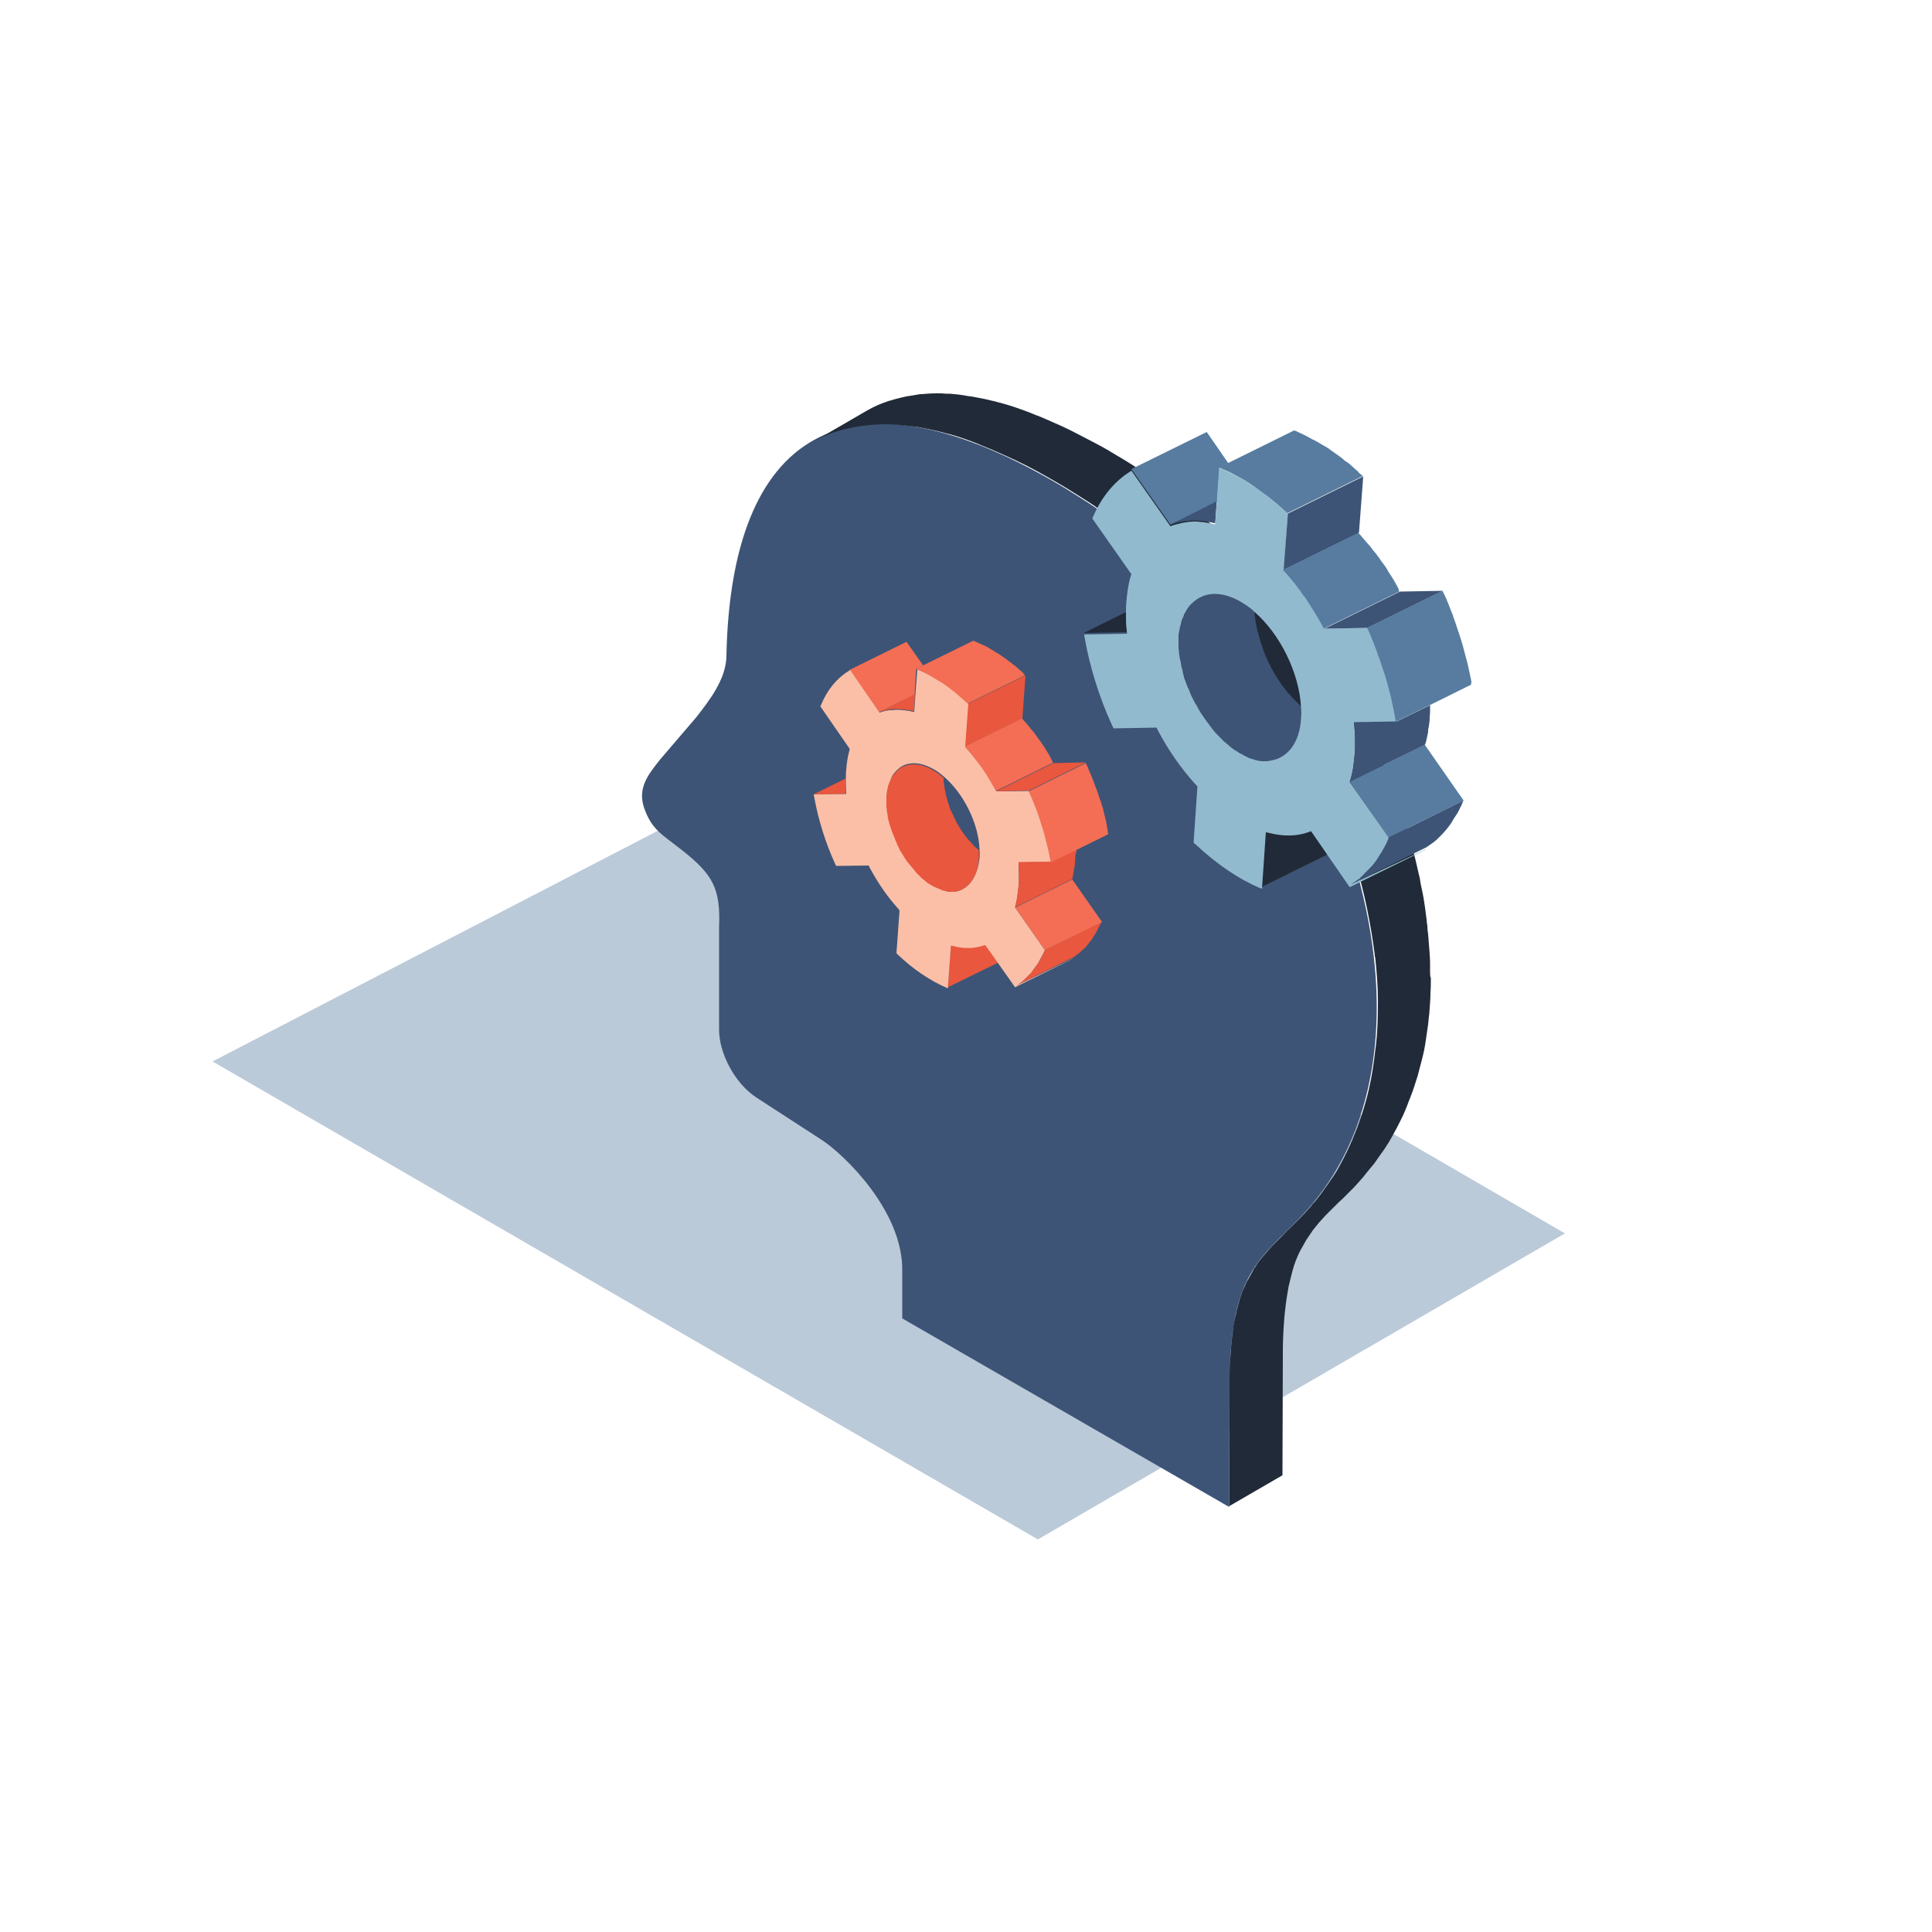 <?xml version="1.0" encoding="utf-8"?>
<!-- Generator: Adobe Illustrator 24.2.3, SVG Export Plug-In . SVG Version: 6.00 Build 0)  -->
<svg version="1.1" id="Layer_1" xmlns="http://www.w3.org/2000/svg" xmlns:xlink="http://www.w3.org/1999/xlink" x="0px" y="0px"
	 viewBox="0 0 500 500" style="enable-background:new 0 0 500 500;" xml:space="preserve">
<style type="text/css">
	.st0{opacity:0.4;fill:#577CA0;}
	.st1{fill:#3D5476;}
	.st2{fill:#212A38;}
	.st3{fill:#577CA0;}
	.st4{fill:#92BACE;}
	.st5{fill:#E8573E;}
	.st6{fill:#F36E54;}
	.st7{fill:#FBBFA7;}
</style>
<g>
	<polygon class="st0" points="405,319.2 268.6,398.4 55,274.7 199.4,199.9 	"/>
	<g>
		<g>
			<path class="st1" d="M272.7,124.6c-54.1-31.2-83.5-12.2-84.7,45c0,6.3-4.8,12.1-7.7,15.9l-9.5,11.1c-2.9,3.7-5.9,7.2-4.1,12.5
				c2,5.7,4.6,6.8,9.9,11c7.8,6.2,9.9,9.7,9.5,19.8l0,26.4c-0.1,6.2,4.1,14.1,9.6,17.7l17.1,11.1c5.5,3.6,21,18.3,20.7,33.9l0,12.2
				l84.6,48.8l0.1-31l0-1.3c0.2-37.8,14.5-31.9,28.1-55.8c28.2-49.6-6.1-135.1-67.2-173.4C276.9,127.1,274.8,125.8,272.7,124.6z"/>
		</g>
		<path class="st2" d="M370.1,251.5c0-0.2,0-0.4,0-0.6c0-0.5,0-1,0-1.5c0-1.3-0.1-2.5-0.2-3.8c-0.1-1.3-0.2-2.5-0.3-3.8
			c-0.1-0.7-0.2-1.4-0.2-2.1c0-0.2,0-0.4-0.1-0.6c0-0.4-0.1-0.8-0.1-1.1c-0.2-1.3-0.3-2.6-0.5-3.8c-0.2-1.3-0.4-2.6-0.7-3.9
			c-0.2-0.9-0.4-1.8-0.5-2.7c0-0.2-0.1-0.3-0.1-0.5c-0.1-0.3-0.1-0.5-0.2-0.8c-0.3-1.3-0.6-2.6-0.9-3.9c-0.3-1.3-0.7-2.6-1-3.9
			c-0.3-1-0.6-2.1-0.9-3.1c0-0.1-0.1-0.2-0.1-0.4c0-0.2-0.1-0.3-0.1-0.5c-0.4-1.3-0.8-2.5-1.2-3.8c-0.4-1.2-0.8-2.5-1.3-3.7
			c-0.4-1.2-0.9-2.5-1.4-3.7c0-0.1-0.1-0.2-0.1-0.3c-0.5-1.2-0.9-2.2-1.3-3.2c-0.5-1.2-1-2.3-1.5-3.5c-0.5-1.2-1.1-2.4-1.6-3.6
			c-0.2-0.5-0.5-1-0.7-1.5c-0.1-0.2-0.2-0.5-0.3-0.7c-0.3-0.6-0.6-1.2-0.9-1.8c-0.7-1.3-1.4-2.7-2.1-4c-0.7-1.4-1.6-2.8-2.3-4.1
			c-0.4-0.7-0.8-1.5-1.2-2.2c-0.3-0.4-0.5-0.9-0.7-1.3c-1.3-2.2-2.7-4.4-4.2-6.6c-0.4-0.6-0.8-1.1-1.2-1.7c-0.6-0.9-1.2-1.8-1.8-2.6
			c-0.8-1.2-1.6-2.4-2.5-3.5c-1.1-1.5-2.3-3-3.4-4.5c-0.3-0.3-0.5-0.7-0.8-1c-0.2-0.2-0.4-0.4-0.5-0.7c-0.6-0.7-1.2-1.5-1.8-2.2
			c-1-1.2-2-2.4-3-3.6c-1.1-1.2-2.1-2.4-3.2-3.5c-0.1-0.2-0.3-0.3-0.4-0.5c-0.1-0.1-0.3-0.3-0.4-0.4c-0.8-0.9-1.7-1.8-2.6-2.7
			c-1.2-1.2-2.3-2.3-3.5-3.5c-1-1-2.1-2-3.2-2.9c-0.1-0.1-0.2-0.2-0.3-0.3c-0.1-0.1-0.2-0.2-0.3-0.3c-1.3-1.2-2.6-2.3-3.9-3.4
			c-1.3-1.1-2.7-2.2-4-3.3c-0.5-0.4-1.1-0.8-1.6-1.2c-0.3-0.2-0.5-0.4-0.8-0.6c-0.6-0.4-1.1-0.9-1.7-1.3c-1.4-1-2.7-2-4.1-2.9
			c-1.4-0.9-2.8-1.9-4.2-2.8c-0.2-0.2-0.5-0.3-0.7-0.5c-1.7-1.1-3.4-2.1-5.1-3.1c-0.4-0.3-0.9-0.5-1.3-0.8c-1.4-0.8-2.8-1.6-4.2-2.3
			c-1.7-0.9-3.5-1.8-5.2-2.7c-0.1-0.1-0.3-0.1-0.4-0.2c-0.2-0.1-0.4-0.2-0.6-0.3c-1.2-0.6-2.5-1.2-3.7-1.7c-1.5-0.7-3-1.3-4.4-1.9
			c-0.2-0.1-0.4-0.1-0.6-0.2c-0.2-0.1-0.4-0.2-0.7-0.3c-1-0.4-2-0.8-2.9-1.1c-1.3-0.5-2.6-0.9-3.9-1.3c-0.4-0.1-0.7-0.2-1.1-0.3
			c-0.3-0.1-0.6-0.2-0.8-0.2c-0.6-0.2-1.3-0.4-1.9-0.5c-1.2-0.3-2.5-0.6-3.7-0.8c-0.6-0.1-1.1-0.2-1.7-0.3c-0.3,0-0.5-0.1-0.8-0.1
			c-0.4-0.1-0.7-0.1-1.1-0.2c-1.2-0.2-2.4-0.3-3.5-0.4c-0.7,0-1.4,0-2.1-0.1c-0.3,0-0.5,0-0.8,0c-0.3,0-0.5,0-0.8,0
			c-1.3,0-2.5,0.1-3.7,0.2c-0.5,0-1,0.1-1.5,0.2c-0.4,0.1-0.8,0.1-1.2,0.2c-0.4,0.1-0.9,0.1-1.3,0.2c-1.3,0.3-2.6,0.6-3.9,1
			c-0.2,0.1-0.5,0.1-0.7,0.2c-2.1,0.7-3.9,1.5-5.6,2.5l-13.8,8c1.8-1,3.6-1.9,5.6-2.5c0.2-0.1,0.5-0.1,0.7-0.2
			c1.6-0.5,3.4-0.9,5.1-1.2c0.4-0.1,0.8-0.1,1.2-0.2c1.9-0.2,3.9-0.4,6-0.4c0.3,0,0.5,0,0.8,0c2.2,0.1,4.4,0.3,6.7,0.6
			c0.3,0,0.5,0.1,0.8,0.1c2.3,0.4,4.8,0.9,7.3,1.6c0.3,0.1,0.5,0.1,0.8,0.2c2.6,0.7,5.2,1.6,7.9,2.7c0.2,0.1,0.4,0.2,0.7,0.3
			c2.8,1.1,5.7,2.4,8.7,3.8c0.2,0.1,0.4,0.2,0.6,0.3c3.2,1.5,6.4,3.3,9.7,5.2c2.1,1.2,4.2,2.5,6.4,3.9c3.7,2.3,7.3,4.8,10.7,7.5
			c0.3,0.2,0.5,0.4,0.8,0.6c3.4,2.6,6.7,5.4,10,8.3c0.1,0.1,0.2,0.2,0.3,0.3c3.2,2.9,6.3,6,9.3,9.1c0.1,0.1,0.3,0.3,0.4,0.4
			c3,3.2,5.8,6.4,8.5,9.8c0.2,0.2,0.3,0.4,0.5,0.6c2.4,3,4.6,6,6.7,9.1c0.6,0.9,1.2,1.7,1.8,2.6c2.1,3.2,4.2,6.4,6.1,9.6
			c0.4,0.7,0.8,1.4,1.2,2.2c1.9,3.3,3.7,6.6,5.3,10c0.1,0.2,0.2,0.5,0.3,0.7c1.8,3.8,3.5,7.7,5.1,11.6c1.6,4.2,3,8.2,4.2,12.2
			c0,0.1,0.1,0.2,0.1,0.3c1.2,3.9,2.2,7.9,3,11.8c0,0.2,0.1,0.3,0.1,0.5c0.8,3.9,1.4,7.7,1.9,11.5c0,0.2,0,0.4,0.1,0.6
			c0.4,3.8,0.7,7.5,0.7,11.2c0,0.2,0,0.4,0,0.6c0,3.7-0.1,7.3-0.5,10.8c0,0.2-0.1,0.5-0.1,0.7c-0.4,3.6-0.9,7.2-1.7,10.6
			c-0.8,3.6-1.9,7-3.1,10.3c-0.1,0.2-0.2,0.5-0.3,0.7c-1.2,3.2-2.7,6.3-4.3,9.2c-0.7,1.3-1.4,2.4-2.2,3.5c-0.6,0.9-1.1,1.6-1.7,2.4
			c-0.3,0.5-0.7,1-1,1.4c-0.6,0.8-1.2,1.6-1.9,2.3c-0.3,0.3-0.5,0.7-0.8,1c-0.9,1-1.7,1.9-2.6,2.8c-0.2,0.2-0.4,0.4-0.5,0.5
			c-0.7,0.7-1.4,1.4-2.1,2.1c-0.8,0.7-1.5,1.5-2.2,2.2c-0.3,0.3-0.6,0.6-0.9,0.9c-0.5,0.5-1,1-1.5,1.5c-0.3,0.3-0.6,0.7-0.9,1
			c-0.4,0.5-0.9,1-1.3,1.5c-0.3,0.4-0.6,0.7-0.9,1.1c-0.4,0.5-0.8,1-1.1,1.6c-0.2,0.2-0.3,0.4-0.5,0.7c-0.1,0.2-0.2,0.4-0.3,0.6
			c-0.3,0.6-0.7,1.2-1,1.8c-0.1,0.3-0.3,0.5-0.5,0.8c-0.1,0.2-0.2,0.5-0.3,0.7c-0.2,0.4-0.3,0.7-0.5,1.1c-0.1,0.3-0.3,0.6-0.4,0.9
			c-0.2,0.5-0.3,1-0.5,1.5c-0.1,0.2-0.2,0.5-0.2,0.7c0,0.1-0.1,0.2-0.1,0.3c-0.2,0.8-0.5,1.7-0.7,2.6c0,0.2-0.1,0.4-0.1,0.6
			c-0.1,0.3-0.1,0.5-0.2,0.8c-0.1,0.5-0.2,0.9-0.3,1.3c-0.2,0.9-0.3,1.9-0.4,2.9c-0.2,1.3-0.3,2.4-0.4,3.7c0,0.5-0.1,1-0.1,1.5
			c0,0.4-0.1,0.9-0.1,1.3c0,0.4-0.1,0.8-0.1,1.3c-0.1,1.5-0.1,3-0.1,4.7l0,1.2l-0.1,31.1l13.8-8l0.1-31.1l0-1.2
			c0-2.1,0.1-4.1,0.2-5.9c0-0.5,0.1-0.9,0.1-1.3c0.1-1.8,0.3-3.5,0.5-5c0.2-1.7,0.5-3.1,0.7-4.4c0.1-0.3,0.1-0.5,0.2-0.8
			c0.3-1.3,0.6-2.5,0.9-3.6c0.1-0.3,0.2-0.5,0.2-0.7c0.3-0.9,0.6-1.7,0.9-2.4c0.2-0.4,0.3-0.8,0.5-1.1c0.2-0.5,0.5-1,0.8-1.5
			c0.3-0.6,0.7-1.2,1-1.8c0.3-0.4,0.5-0.8,0.8-1.2c0.4-0.5,0.7-1.1,1.1-1.6c0.3-0.4,0.6-0.7,0.9-1.1c0.4-0.5,0.8-1,1.3-1.5
			c0.3-0.3,0.6-0.7,0.9-1c0.5-0.5,1-1,1.5-1.5c0.3-0.3,0.6-0.6,0.9-0.9c0.7-0.7,1.4-1.4,2.2-2.1c0.8-0.8,1.6-1.6,2.5-2.5
			c1-1,1.8-2,2.7-3c0.3-0.3,0.5-0.7,0.8-1c0.6-0.7,1.2-1.5,1.9-2.3c0.3-0.4,0.7-0.9,1-1.4c0.6-0.8,1.1-1.6,1.7-2.4
			c0.1-0.2,0.3-0.4,0.4-0.6c0.6-0.9,1.2-1.9,1.8-3c0.8-1.4,1.5-2.8,2.2-4.2c0.8-1.6,1.5-3.3,2.1-5c0.1-0.2,0.2-0.5,0.3-0.7
			c0-0.1,0.1-0.2,0.1-0.3c0.7-1.7,1.2-3.5,1.8-5.3c0.4-1.5,0.8-3,1.2-4.6c0.4-1.6,0.7-3.1,0.9-4.6c0.2-1.3,0.4-2.7,0.6-4.1
			c0.1-0.7,0.1-1.4,0.2-2c0-0.3,0.1-0.5,0.1-0.8c0-0.5,0.1-0.9,0.1-1.4c0.1-1.3,0.2-2.6,0.2-3.9c0.1-1.3,0.1-2.6,0.1-3.9
			C370.1,252.7,370.1,252.1,370.1,251.5z"/>
		<g>
			<path class="st2" d="M291.6,162.8c-0.1-1.5-0.2-2.9-0.2-4.4l-10.9,5.4l11.1-0.2L291.6,162.8z"/>
			<path class="st2" d="M339.1,214.7l-0.5,0.2c-3.2,1.1-6.8,1.2-10.6,0.2l-0.6-0.1l-1,14.6l17.2-8.5L339.1,214.7z"/>
			<path class="st1" d="M336.8,185.9c0.1-1,0.1-2.1,0-3.1c-0.3-0.2-0.5-0.4-0.8-0.7c-0.6-0.6-1-1-1.5-1.5c-0.6-0.6-1-1.1-1.4-1.6
				c-0.5-0.7-1-1.2-1.4-1.8c-0.4-0.6-0.8-1.2-1.2-1.8c-0.4-0.6-0.7-1.1-1-1.7c-0.2-0.4-0.5-0.8-0.7-1.3c-0.1-0.3-0.3-0.5-0.4-0.8
				c-0.1-0.1-0.1-0.3-0.2-0.4c-0.3-0.5-0.5-1.1-0.7-1.6c-0.4-0.8-0.6-1.5-0.8-2.2c-0.3-0.7-0.5-1.4-0.7-2.1
				c-0.2-0.8-0.4-1.5-0.6-2.1c-0.2-0.8-0.3-1.4-0.4-2c-0.1-0.8-0.2-1.5-0.3-2.1c0-0.3,0-0.6-0.1-0.9c-0.8-0.6-1.5-1.3-2.3-1.8
				c-4.4-3-8.6-3.5-11.7-1.9c-0.5,0.2-0.9,0.6-1.4,0.9c-0.8,0.7-1.2,1.1-1.6,1.6c-0.3,0.4-0.5,0.7-0.7,1.1c-0.2,0.4-0.4,0.8-0.6,1.3
				c0,0.1-0.1,0.2-0.1,0.2c-0.2,0.4-0.3,0.9-0.5,1.3c-0.2,0.7-0.3,1.2-0.4,1.7c-0.1,0.7-0.2,1.3-0.2,2c0,0.6-0.1,1.3-0.1,1.9
				c0,0.8,0,1.4,0.1,2.1c0.1,0.7,0.1,1.3,0.3,2c0.1,0.8,0.3,1.5,0.4,2.1c0.2,0.8,0.4,1.4,0.5,2.1c0.2,0.8,0.4,1.4,0.7,2.1
				c0.3,0.8,0.5,1.4,0.8,2.1c0.3,0.7,0.6,1.3,0.8,1.8c0.1,0.1,0.1,0.2,0.2,0.4c0.1,0.3,0.3,0.5,0.4,0.8c0.2,0.4,0.4,0.8,0.7,1.2
				c0.3,0.6,0.7,1.2,1,1.7c0.4,0.6,0.8,1.2,1.2,1.8c0.4,0.6,0.9,1.1,1.3,1.7c0.5,0.6,0.9,1.1,1.4,1.6c0.6,0.6,1,1.1,1.5,1.5
				c0.6,0.6,1.1,1,1.6,1.4c0.6,0.5,1.1,0.9,1.7,1.2c0.5,0.4,1,0.7,1.6,1c0.6,0.3,1.1,0.6,1.6,0.8c0.6,0.2,1,0.4,1.5,0.5
				c0.6,0.2,1,0.3,1.5,0.3c0.6,0.1,1,0.1,1.4,0.1c0.7,0,1.1,0,1.5-0.1c0.5-0.1,0.9-0.1,1.3-0.3c0.5-0.1,0.9-0.3,1.3-0.5
				C334.3,194.6,336.4,191.1,336.8,185.9z"/>
			<polygon class="st3" points="315,129.9 315.6,121 317.9,119.9 312.3,111.8 292.8,121.4 302.9,135.8 			"/>
			<path class="st1" d="M302.9,135.8l0.5-0.2c0.6-0.2,1.3-0.4,1.9-0.5c0.5-0.1,1-0.2,1.5-0.2c0.5-0.1,1-0.1,1.6-0.2
				c0.9,0,1.7,0,2.6,0.1c0.1,0,0.2,0,0.2,0c0.9,0.1,1.8,0.3,2.7,0.5l0.6,0.1l0.4-5.7L302.9,135.8z"/>
			<path class="st1" d="M359.3,216.8l-0.2,0.5c-0.7,1.6-1.5,3-2.4,4.4c-0.5,0.7-0.9,1.4-1.4,2c-1,1.2-2,2.3-3.1,3.3
				c-0.8,0.7-1.7,1.4-2.6,1.9l19.5-9.6c0.9-0.6,1.8-1.2,2.6-1.9c0.1-0.1,0.3-0.2,0.4-0.4c0.8-0.7,1.5-1.5,2.2-2.3
				c0.1-0.2,0.3-0.3,0.4-0.5c0.2-0.3,0.4-0.5,0.6-0.8c0.3-0.4,0.6-0.9,0.8-1.3c0.2-0.4,0.5-0.7,0.7-1.1c0.1-0.1,0.2-0.3,0.3-0.4
				c0.4-0.8,0.8-1.5,1.2-2.4c0.1-0.2,0.1-0.3,0.2-0.5l0.2-0.5L359.3,216.8z"/>
			<polygon class="st3" points="368.7,192.7 349.3,202.3 359.3,216.8 378.8,207.2 			"/>
			<path class="st2" d="M306.6,175.5c0.1,0.3,0.2,0.5,0.3,0.8c0.1,0.2,0.1,0.4,0.2,0.6c-0.2-0.6-0.4-1.3-0.6-2
				C306.5,175.2,306.6,175.3,306.6,175.5z"/>
			<path class="st2" d="M308,179.2c0.1,0.2,0.2,0.5,0.3,0.7c0.1,0.3,0.3,0.6,0.5,1C308.5,180.3,308.2,179.7,308,179.2z"/>
			<path class="st2" d="M305.9,172.9c0.1,0.3,0.1,0.6,0.2,0.9c0.1,0.3,0.2,0.6,0.2,0.9C306.2,174.2,306.1,173.5,305.9,172.9z"/>
			<path class="st2" d="M315.1,190.2c0.1,0.1,0.2,0.2,0.3,0.3c0.2,0.2,0.5,0.5,0.7,0.7c0.1,0.1,0.2,0.2,0.3,0.3
				C316,191.1,315.5,190.7,315.1,190.2z"/>
			<path class="st2" d="M307.2,177.1c0.1,0.3,0.2,0.5,0.3,0.8c0.1,0.3,0.2,0.6,0.4,0.9C307.6,178.3,307.4,177.7,307.2,177.1z"/>
			<path class="st2" d="M305.7,161.1c0,0.1-0.1,0.2-0.1,0.3c-0.1,0.3-0.1,0.5-0.2,0.8c0,0.1-0.1,0.3-0.1,0.4
				C305.5,162.1,305.6,161.6,305.7,161.1z"/>
			<path class="st2" d="M307.7,157c-0.3,0.4-0.5,0.7-0.7,1.1C307.2,157.7,307.4,157.3,307.7,157z"/>
			<path class="st2" d="M306.2,159.6c0,0.1-0.1,0.1-0.1,0.2c-0.1,0.3-0.2,0.5-0.3,0.8c0,0.1,0,0.2-0.1,0.3
				C305.9,160.5,306.1,160,306.2,159.6z"/>
			<path class="st2" d="M306.9,158.2c-0.1,0.2-0.3,0.5-0.4,0.8c-0.1,0.1-0.1,0.2-0.1,0.4C306.5,158.9,306.7,158.5,306.9,158.2z"/>
			<path class="st2" d="M305.2,168.7c0,0.3,0,0.5,0.1,0.8c0,0.3,0.1,0.6,0.1,0.9c0,0.1,0,0.2,0.1,0.3
				C305.4,170,305.3,169.3,305.2,168.7z"/>
			<path class="st2" d="M305.6,171.2c0.1,0.3,0.1,0.6,0.2,0.9c0,0.2,0.1,0.5,0.1,0.7c-0.1-0.6-0.3-1.3-0.4-1.9
				C305.5,170.9,305.5,171,305.6,171.2z"/>
			<path class="st2" d="M305.4,162.8c-0.1,0.4-0.1,0.7-0.1,1c0,0.3-0.1,0.5-0.1,0.8C305.2,164,305.3,163.4,305.4,162.8z"/>
			<path class="st2" d="M305.1,165.3c0,0.3,0,0.5,0,0.8c0,0.1,0,0.2,0,0.4c0-0.6,0-1.3,0.1-1.9C305.2,164.9,305.1,165.1,305.1,165.3
				z"/>
			<path class="st2" d="M305.1,166.7c0,0.1,0,0.2,0,0.3c0,0.3,0,0.5,0,0.8c0,0.3,0,0.6,0.1,0.8C305.2,168,305.1,167.3,305.1,166.7z"
				/>
			<path class="st2" d="M328.7,196.9c0.1,0,0.2,0,0.2-0.1c0.3-0.1,0.6-0.1,0.9-0.2C329.5,196.7,329.1,196.8,328.7,196.9z"/>
			<path class="st2" d="M312.3,186.8c0.2,0.3,0.4,0.5,0.6,0.8c0.2,0.3,0.4,0.5,0.6,0.8C313.1,187.9,312.7,187.4,312.3,186.8z"/>
			<path class="st2" d="M326,196.8c0.4,0.1,0.7,0.1,0.9,0.1c0.1,0,0.2,0,0.3,0C326.8,196.9,326.4,196.9,326,196.8z"/>
			<path class="st2" d="M316.6,191.7c0.1,0.1,0.2,0.1,0.2,0.2c0.2,0.2,0.5,0.4,0.7,0.6c0.2,0.1,0.3,0.3,0.5,0.4
				C317.5,192.5,317,192.1,316.6,191.7z"/>
			<path class="st2" d="M327.5,196.9c0.1,0,0.2,0,0.3,0c0.3,0,0.6,0,0.9-0.1C328.3,196.9,327.9,196.9,327.5,196.9z"/>
			<path class="st2" d="M313.7,188.6c0.1,0.2,0.3,0.3,0.4,0.5c0.2,0.2,0.4,0.5,0.6,0.7c0.1,0.1,0.1,0.1,0.2,0.2
				C314.5,189.6,314.1,189.1,313.7,188.6z"/>
			<path class="st2" d="M324.5,196.5c0.4,0.1,0.7,0.2,0.9,0.2c0.1,0,0.3,0,0.4,0.1C325.4,196.7,324.9,196.6,324.5,196.5z"/>
			<path class="st2" d="M311.7,186c0.2,0.3,0.4,0.5,0.6,0.8c-0.4-0.6-0.8-1.2-1.2-1.8C311.3,185.3,311.5,185.7,311.7,186z"/>
			<path class="st2" d="M318.2,193.1c0.2,0.2,0.4,0.3,0.7,0.5c0.2,0.2,0.4,0.3,0.7,0.5C319.1,193.8,318.6,193.4,318.2,193.1z"/>
			<path class="st2" d="M321.3,195.2c0.3,0.2,0.5,0.3,0.8,0.4c0.2,0.1,0.4,0.2,0.6,0.3C322.3,195.7,321.8,195.4,321.3,195.2z"/>
			<path class="st2" d="M320.1,194.5c0.2,0.1,0.4,0.3,0.6,0.4c0.1,0.1,0.3,0.2,0.4,0.2c-0.5-0.3-1-0.6-1.6-1
				C319.8,194.3,320,194.4,320.1,194.5z"/>
			<path class="st2" d="M310,183.3c0.4,0.7,0.7,1.2,1,1.7C310.7,184.4,310.3,183.8,310,183.3z"/>
			<path class="st2" d="M309,181.3c0.1,0.2,0.2,0.4,0.4,0.7C309.2,181.7,309,181.5,309,181.3z"/>
			<path class="st2" d="M322.9,195.9c0.1,0.1,0.3,0.1,0.4,0.2c0.2,0.1,0.4,0.2,0.7,0.2c0.1,0,0.2,0.1,0.3,0.1
				C323.9,196.3,323.4,196.1,322.9,195.9z"/>
			<path class="st2" d="M308.5,134.7C308.5,134.7,308.4,134.7,308.5,134.7C308.4,134.7,308.5,134.7,308.5,134.7z"/>
			<path class="st2" d="M311,134.9c0.1,0,0.2,0,0.2,0C311.1,134.9,311.1,134.9,311,134.9z"/>
			<path class="st2" d="M306.2,135c0.2,0,0.4,0,0.6-0.1c-0.5,0.1-1,0.1-1.5,0.2C305.6,135.1,305.9,135,306.2,135z"/>
			<path class="st4" d="M349.6,228.9c0.9-0.6,1.8-1.2,2.6-1.9c0.1-0.1,0.3-0.2,0.4-0.4c0.2-0.1,0.3-0.3,0.5-0.5
				c0.4-0.4,0.9-0.9,1.3-1.3c0.1-0.2,0.3-0.3,0.5-0.5c0.1-0.2,0.3-0.3,0.5-0.6c0.5-0.6,1-1.3,1.4-2c0.2-0.4,0.5-0.7,0.7-1.1
				c0.1-0.2,0.2-0.3,0.3-0.5c0.5-0.9,1-1.8,1.4-2.8l0.2-0.5l-10.1-14.4l0.2-0.6c0.3-1,0.5-2,0.7-3c0-0.1,0-0.2,0-0.3
				c0.2-1.1,0.3-2.2,0.4-3.3c0.1-1.1,0.1-2.3,0.1-3.5c0-0.1,0-0.2,0-0.3c0-1.2-0.1-2.4-0.2-3.6l-0.1-0.8l11.1-0.2l-0.1-0.8
				c-0.2-1.3-0.5-2.7-0.8-4c-0.1-0.5-0.2-0.9-0.3-1.4c0-0.1-0.1-0.3-0.1-0.4c-0.4-1.8-0.9-3.6-1.5-5.5c-0.6-1.8-1.2-3.7-1.9-5.5
				c0-0.1-0.1-0.3-0.1-0.4c-0.7-1.8-1.4-3.7-2.2-5.5l-0.4-0.8l-11.1,0.2l-0.4-0.8c-0.6-1.1-1.2-2.2-1.9-3.3
				c-0.2-0.3-0.4-0.6-0.6-0.9c-0.2-0.3-0.4-0.7-0.6-1c-0.4-0.7-0.9-1.3-1.3-2c-0.1-0.1-0.1-0.2-0.2-0.3c-0.1-0.1-0.1-0.2-0.2-0.2
				c-0.7-1-1.4-1.9-2.1-2.8c-0.1-0.1-0.1-0.2-0.2-0.3c-0.8-1-1.7-2.1-2.6-3l-0.6-0.6l1-14.6l-0.6-0.5c-1.3-1.2-2.6-2.3-3.9-3.4
				c-0.1-0.1-0.2-0.1-0.3-0.2c-1.3-1.1-2.6-2-4-2.9c-0.1-0.1-0.2-0.1-0.3-0.2c-1.2-0.8-2.5-1.6-3.7-2.3c-0.1,0-0.2-0.1-0.3-0.1
				c-1.4-0.7-2.7-1.4-4.1-2l-0.6-0.2l-0.6,8.9l-0.4,5.7l-0.6-0.1c-0.9-0.2-1.8-0.4-2.7-0.5c-0.1,0-0.2,0-0.2,0
				c-0.9-0.1-1.7-0.2-2.6-0.1c-0.5,0-1.1,0.1-1.6,0.2c-0.2,0-0.4,0-0.6,0.1c-0.3,0-0.6,0.1-0.9,0.2c-0.6,0.1-1.3,0.3-1.9,0.5
				l-0.5,0.2l-10.1-14.4l-0.4,0.3c-4,2.5-7.3,6.5-9.5,11.6l-0.2,0.5l10.1,14.4l-0.2,0.6c-0.6,2-0.9,4.2-1.1,6.6c-0.1,1-0.1,2-0.1,3
				c0,1.4,0,2.9,0.2,4.4l0.1,0.8l-11.1,0.2l0.1,0.8c1.3,7.4,3.7,15.3,7.1,22.7l0.4,0.8l11.1-0.2l0.4,0.8c2.7,5.1,6,9.8,9.6,13.8
				l0.6,0.6l-1,14.6l0.6,0.5c2.7,2.5,5.4,4.7,8.2,6.6c2.8,1.9,5.5,3.4,8.3,4.6l0.6,0.2l1-14.6l0.6,0.1c3.8,1,7.4,1,10.6-0.2l0.5-0.2
				l4.4,6.4l5.6,8.1l19.5-9.6l0.4-0.3L349.6,228.9z M331.2,196.1c-0.4,0.2-0.8,0.4-1.3,0.5c-0.3,0.1-0.6,0.1-0.9,0.2
				c-0.1,0-0.2,0-0.3,0.1c-0.3,0-0.6,0.1-0.9,0.1c-0.1,0-0.2,0-0.3,0c-0.1,0-0.2,0-0.3,0c-0.1,0-0.2,0-0.3,0c-0.3,0-0.5,0-1.1-0.1
				c-0.1,0-0.3,0-0.4-0.1c-0.2,0-0.5-0.1-1.1-0.3c-0.1,0-0.2-0.1-0.3-0.1c-0.2-0.1-0.4-0.1-0.7-0.2c-0.1-0.1-0.3-0.1-0.6-0.3
				c-0.2-0.1-0.4-0.2-0.6-0.3c-0.2-0.1-0.4-0.2-0.9-0.5c-0.1-0.1-0.3-0.1-0.4-0.2c-0.2-0.1-0.4-0.3-0.6-0.4
				c-0.2-0.1-0.3-0.2-0.7-0.4c-0.2-0.2-0.4-0.3-0.7-0.5c-0.2-0.2-0.4-0.3-0.8-0.7c-0.2-0.1-0.3-0.3-0.5-0.4
				c-0.2-0.2-0.5-0.4-0.7-0.6c-0.1-0.1-0.2-0.1-0.4-0.4c-0.1-0.1-0.2-0.2-0.3-0.3c-0.2-0.2-0.5-0.5-0.7-0.7
				c-0.1-0.1-0.2-0.2-0.5-0.5c-0.1-0.1-0.1-0.1-0.2-0.2c-0.2-0.2-0.4-0.5-0.6-0.7c-0.1-0.2-0.3-0.3-0.6-0.8
				c-0.2-0.2-0.4-0.5-0.6-0.8c-0.2-0.3-0.4-0.5-0.6-0.8c-0.2-0.3-0.4-0.5-0.6-0.8c-0.2-0.3-0.4-0.7-0.7-1c-0.3-0.5-0.6-1-1-1.7
				c-0.2-0.4-0.4-0.8-0.7-1.2c-0.1-0.2-0.2-0.4-0.4-0.8c-0.1-0.1-0.1-0.2-0.2-0.4c-0.2-0.3-0.3-0.6-0.5-1c-0.1-0.2-0.2-0.5-0.4-1
				c-0.1-0.3-0.2-0.6-0.4-0.9c-0.1-0.3-0.2-0.5-0.4-1c-0.1-0.2-0.1-0.4-0.2-0.6c-0.1-0.3-0.2-0.5-0.3-0.8c-0.1-0.2-0.1-0.3-0.2-0.8
				c-0.1-0.3-0.2-0.6-0.2-0.9c-0.1-0.3-0.1-0.6-0.3-1.1c-0.1-0.2-0.1-0.5-0.1-0.7c-0.1-0.3-0.1-0.6-0.2-0.9c0-0.1,0-0.2-0.1-0.5
				c0-0.1,0-0.2-0.1-0.3c0-0.3-0.1-0.6-0.1-0.9c0-0.3-0.1-0.5-0.1-0.8c0-0.3,0-0.6-0.1-0.8c0-0.3,0-0.5,0-0.8c0-0.1,0-0.2,0-0.4
				c0-0.1,0-0.2,0-0.4c0-0.3,0-0.5,0-0.8c0-0.2,0-0.5,0-0.8c0-0.3,0-0.5,0.1-0.8c0-0.3,0.1-0.5,0.2-1.1c0-0.1,0-0.3,0.1-0.4
				c0.1-0.3,0.1-0.5,0.2-0.8c0-0.1,0.1-0.2,0.1-0.5c0-0.1,0-0.2,0.1-0.3c0.1-0.3,0.2-0.6,0.3-0.8c0-0.1,0.1-0.1,0.1-0.2
				c0-0.1,0.1-0.2,0.1-0.2c0-0.1,0.1-0.2,0.1-0.4c0.1-0.3,0.3-0.5,0.5-0.9c0.2-0.4,0.4-0.7,0.7-1.1c0.4-0.6,0.9-1,1.6-1.6
				c0.4-0.3,0.9-0.7,1.4-0.9c3.1-1.6,7.3-1.1,11.7,1.9c0.8,0.5,1.6,1.1,2.3,1.8c6.7,5.8,11.6,15.8,12.1,24.6c0.1,1.1,0.1,2.1,0,3.1
				C336.4,191.1,334.3,194.6,331.2,196.1z"/>
			<path class="st1" d="M370.1,182.5l-8.6,4.2l-11.1,0.2l0.1,0.8c0.1,1.2,0.2,2.4,0.2,3.6c0,0.1,0,0.2,0,0.3c0,1.2,0,2.3-0.1,3.5
				c-0.1,1.1-0.2,2.2-0.4,3.3c0,0.1,0,0.2,0,0.3c-0.2,1-0.4,2.1-0.7,3l-0.2,0.6l19.5-9.6l0.2-0.6c0.1-0.2,0.1-0.5,0.2-0.8
				c0.1-0.5,0.2-1,0.3-1.4c0.1-0.3,0.1-0.5,0.1-0.8c0-0.1,0-0.2,0-0.3c0-0.1,0-0.2,0.1-0.3c0.1-0.5,0.1-0.9,0.2-1.4
				c0.1-0.5,0.1-1,0.1-1.4c0-0.5,0.1-1,0.1-1.4C370.1,183.7,370.1,183.2,370.1,182.5z"/>
			<g>
				<polygon class="st1" points="333.3,132.9 332.2,147.5 351.7,137.9 352.8,123.3 				"/>
				<path class="st1" d="M335.3,151.1c-0.8-1-1.6-2-2.5-2.9C333.7,149.1,334.5,150,335.3,151.1z"/>
				<path class="st1" d="M335.6,151.4c-0.1-0.1-0.1-0.2-0.2-0.3c0.7,0.9,1.5,2,2.3,3C337,153.2,336.3,152.3,335.6,151.4z"/>
			</g>
			<path class="st3" d="M361.9,152.3c-0.4-0.8-0.9-1.7-1.4-2.5c-0.2-0.3-0.3-0.5-0.5-0.8c-0.2-0.3-0.4-0.6-0.6-0.9
				c-0.2-0.3-0.3-0.6-0.5-0.9c-0.4-0.6-0.8-1.2-1.2-1.7c-0.1-0.1-0.2-0.3-0.3-0.4c-0.1-0.1-0.1-0.2-0.2-0.3
				c-0.2-0.3-0.4-0.6-0.6-0.8c-0.3-0.5-0.7-1-1.1-1.4c-0.2-0.3-0.4-0.5-0.6-0.8c-0.1-0.1-0.1-0.2-0.2-0.3c-0.1-0.1-0.2-0.2-0.3-0.3
				c-0.4-0.5-0.8-0.9-1.2-1.4c-0.4-0.4-0.8-0.9-1.1-1.3l-0.6-0.6l-19.5,9.6l0.6,0.6c1.7,1.9,3.3,3.9,4.8,6.1
				c0.1,0.1,0.1,0.2,0.2,0.2c0.1,0.1,0.1,0.2,0.2,0.3c0.4,0.6,0.9,1.3,1.3,2c1.1,1.7,2.1,3.4,3.1,5.2l0.4,0.8l19.5-9.6L361.9,152.3z
				"/>
			<path class="st3" d="M352.2,122.8c-0.3-0.3-0.6-0.5-0.8-0.8c-0.6-0.5-1.2-1.1-1.8-1.6c-0.4-0.4-0.8-0.7-1.3-1
				c-0.1-0.1-0.2-0.1-0.3-0.2c-0.1-0.1-0.2-0.1-0.2-0.2c-0.6-0.5-1.1-0.9-1.7-1.3c-0.6-0.4-1.1-0.8-1.7-1.2
				c-0.1-0.1-0.3-0.2-0.4-0.3c-0.4-0.3-0.9-0.6-1.3-0.8c-0.6-0.3-1.1-0.7-1.7-1c-0.4-0.2-0.7-0.4-1.1-0.6c-0.1,0-0.2-0.1-0.3-0.1
				c-0.1-0.1-0.2-0.1-0.3-0.2c-0.6-0.3-1.1-0.6-1.7-0.9c-0.6-0.3-1.1-0.5-1.7-0.8c-0.1-0.1-0.2-0.1-0.4-0.2l-0.6-0.2l-17.2,8.5
				l-2.3,1.1l0.6,0.2c1.4,0.6,2.7,1.2,4.1,2c1.4,0.7,2.7,1.5,4,2.4c0.1,0.1,0.2,0.1,0.3,0.2c1.3,0.9,2.7,1.9,4,2.9
				c1.4,1.1,2.8,2.3,4.2,3.6l0.6,0.5l19.5-9.6L352.2,122.8z"/>
			<polygon class="st1" points="362.3,153.1 342.8,162.7 353.9,162.5 373.4,152.9 			"/>
			<path class="st3" d="M380.8,176.4c-0.2-0.9-0.3-1.6-0.5-2.4c-0.2-0.8-0.3-1.5-0.5-2.3c-0.1-0.2-0.1-0.5-0.2-0.7
				c0-0.1-0.1-0.3-0.1-0.4c-0.1-0.4-0.2-0.8-0.3-1.1c-0.2-0.8-0.4-1.5-0.6-2.3c-0.2-0.7-0.4-1.3-0.6-2c-0.3-0.9-0.5-1.6-0.8-2.4
				c-0.2-0.7-0.5-1.4-0.7-2.1c-0.1-0.4-0.3-0.7-0.4-1.1c0-0.1-0.1-0.3-0.1-0.4c-0.1-0.2-0.2-0.5-0.3-0.7c-0.3-0.8-0.6-1.5-0.9-2.3
				c-0.3-0.8-0.7-1.7-1.1-2.5c0,0-0.4-0.8-0.4-0.8l-19.5,9.6l0.4,0.8c0.8,1.8,1.5,3.6,2.2,5.5c0,0.1,0.1,0.3,0.1,0.4
				c0.7,1.8,1.3,3.6,1.9,5.5c0,0.1,0.1,0.2,0.1,0.3c0.4,1.3,0.8,2.7,1.1,4c0.3,1,0.5,2,0.7,3c0.3,1.3,0.6,2.7,0.8,4l0.1,0.8l8.6-4.2
				l10.9-5.4L380.8,176.4z"/>
		</g>
		<g>
			<path class="st5" d="M218.9,204.8c-0.1-1.1-0.1-2.2-0.1-3.3l-8.3,4.1l8.4-0.1L218.9,204.8z"/>
			<path class="st5" d="M255,244.3l-0.4,0.1c-2.4,0.9-5.1,0.9-8.1,0.1l-0.4-0.1l-0.8,11.1l13.1-6.4L255,244.3z"/>
			<path class="st5" d="M253.3,222.4c0.1-0.8,0-1.6,0-2.4c-0.2-0.2-0.4-0.3-0.6-0.5c-0.5-0.4-0.8-0.8-1.1-1.1
				c-0.4-0.5-0.8-0.9-1.1-1.2c-0.4-0.5-0.7-0.9-1.1-1.4c-0.3-0.5-0.6-0.9-0.9-1.4c-0.3-0.4-0.5-0.9-0.8-1.3c-0.2-0.3-0.3-0.6-0.5-1
				c-0.1-0.2-0.2-0.4-0.3-0.6c0-0.1-0.1-0.2-0.1-0.3c-0.2-0.4-0.4-0.8-0.6-1.2c-0.3-0.6-0.5-1.1-0.6-1.6c-0.2-0.6-0.4-1.1-0.5-1.6
				c-0.2-0.6-0.3-1.1-0.4-1.6c-0.1-0.6-0.2-1.1-0.3-1.6c-0.1-0.6-0.2-1.1-0.2-1.6c0-0.3,0-0.5,0-0.7c-0.6-0.5-1.2-1-1.8-1.4
				c-3.4-2.3-6.5-2.6-8.9-1.4c-0.4,0.2-0.7,0.4-1,0.7c-0.6,0.5-0.9,0.8-1.2,1.2c-0.2,0.3-0.4,0.6-0.6,0.9c-0.2,0.3-0.3,0.6-0.5,1
				c-0.2,0.5-0.3,0.8-0.4,1.2c-0.1,0.5-0.2,0.9-0.3,1.3c-0.1,0.6-0.1,1-0.2,1.5c0,0.5,0,1,0,1.4c0,0.6,0,1.1,0.1,1.6
				c0,0.5,0.1,1,0.2,1.5c0.1,0.6,0.2,1.1,0.3,1.6c0.1,0.6,0.3,1.1,0.4,1.6c0.2,0.6,0.3,1.1,0.5,1.6c0.2,0.6,0.4,1.1,0.6,1.6
				c0.2,0.6,0.4,1,0.6,1.4c0,0.1,0.1,0.2,0.1,0.3c0.1,0.2,0.2,0.4,0.3,0.6c0.2,0.3,0.3,0.6,0.5,1c0.3,0.4,0.5,0.9,0.8,1.3
				c0.3,0.5,0.6,0.9,0.9,1.4c0.3,0.4,0.6,0.9,1,1.3c0.4,0.5,0.7,0.8,1,1.2c0.4,0.5,0.8,0.8,1.1,1.1c0.5,0.4,0.8,0.7,1.2,1
				c0.5,0.4,0.9,0.7,1.3,0.9c0.4,0.3,0.8,0.5,1.2,0.7c0.5,0.3,0.8,0.4,1.2,0.6c0.4,0.2,0.8,0.3,1.1,0.4c0.4,0.1,0.8,0.2,1.1,0.3
				c0.4,0.1,0.8,0.1,1.1,0.1c0.5,0,0.8,0,1.1,0c0.3,0,0.7-0.1,1-0.2c0.4-0.1,0.7-0.2,1-0.4C251.4,229,253,226.3,253.3,222.4z"/>
			<polygon class="st6" points="236.7,179.8 237.1,173.1 238.9,172.2 234.6,166.1 219.8,173.4 227.5,184.3 			"/>
			<path class="st5" d="M227.5,184.3l0.4-0.1c0.5-0.2,1-0.3,1.5-0.4c0.4-0.1,0.8-0.1,1.2-0.2c0.4-0.1,0.8-0.1,1.2-0.1
				c0.7,0,1.3,0,2,0.1c0.9,0.1,1.6,0.2,2.3,0.4l0.4,0.1l0.3-4.4L227.5,184.3z"/>
			<path class="st5" d="M270.4,245.9l-0.2,0.4c-0.5,1.2-1.1,2.3-1.8,3.3c-0.3,0.5-0.7,1-1.1,1.5c-0.7,0.9-1.5,1.7-2.4,2.5
				c-0.6,0.5-1.3,1-2,1.5l14.8-7.3c0.7-0.4,1.3-0.9,2-1.5c0.1-0.1,0.2-0.2,0.3-0.3c0.6-0.5,1.2-1.1,1.7-1.8c0.1-0.1,0.2-0.3,0.3-0.4
				c0.2-0.2,0.3-0.4,0.5-0.6c0.2-0.3,0.4-0.7,0.6-1c0.2-0.3,0.4-0.5,0.5-0.8c0.1-0.1,0.1-0.2,0.2-0.3c0.3-0.6,0.6-1.2,0.9-1.8
				c0.1-0.1,0.1-0.2,0.2-0.4l0.2-0.4L270.4,245.9z"/>
			<polygon class="st6" points="277.5,227.6 262.7,234.9 270.4,245.9 285.2,238.6 			"/>
			<path class="st2" d="M230.3,214.5c0.1,0.2,0.1,0.4,0.2,0.6c0.1,0.2,0.1,0.3,0.2,0.5c-0.2-0.5-0.3-1-0.5-1.5
				C230.2,214.2,230.3,214.4,230.3,214.5z"/>
			<path class="st2" d="M231.4,217.3c0.1,0.2,0.1,0.3,0.2,0.5c0.1,0.2,0.2,0.5,0.3,0.7C231.7,218.1,231.5,217.7,231.4,217.3z"/>
			<path class="st2" d="M229.8,212.6c0.1,0.2,0.1,0.4,0.2,0.7c0.1,0.2,0.1,0.4,0.2,0.7C230,213.5,229.9,213,229.8,212.6z"/>
			<path class="st2" d="M236.8,225.7c0.1,0.1,0.2,0.2,0.2,0.3c0.2,0.2,0.3,0.4,0.5,0.5c0.1,0.1,0.2,0.1,0.2,0.2
				C237.4,226.4,237.1,226,236.8,225.7z"/>
			<path class="st2" d="M230.7,215.7c0.1,0.2,0.2,0.4,0.2,0.6c0.1,0.2,0.2,0.5,0.3,0.7C231.1,216.7,230.9,216.2,230.7,215.7z"/>
			<path class="st2" d="M229.6,203.6c0,0.1,0,0.2-0.1,0.2c0,0.2-0.1,0.4-0.1,0.6c0,0.1,0,0.2-0.1,0.3
				C229.5,204.3,229.6,203.9,229.6,203.6z"/>
			<path class="st2" d="M231.1,200.4c-0.2,0.3-0.4,0.5-0.5,0.8C230.7,201,230.9,200.7,231.1,200.4z"/>
			<path class="st2" d="M230,202.4c-0.1,0.4-0.2,0.6-0.3,0.8C229.8,203.1,229.9,202.7,230,202.4z"/>
			<path class="st2" d="M230.5,201.4c-0.1,0.2-0.2,0.4-0.3,0.6c0,0.1-0.1,0.2-0.1,0.3C230.2,201.9,230.4,201.6,230.5,201.4z"/>
			<path class="st2" d="M229.3,209.3c0,0.2,0,0.4,0.1,0.6c0,0.2,0.1,0.4,0.1,0.7c0,0.1,0,0.2,0,0.2
				C229.4,210.3,229.3,209.8,229.3,209.3z"/>
			<path class="st2" d="M229.5,211.2c0,0.2,0.1,0.5,0.1,0.7c0,0.2,0.1,0.3,0.1,0.5c-0.1-0.5-0.2-1-0.3-1.5
				C229.5,211,229.5,211.1,229.5,211.2z"/>
			<path class="st2" d="M229.4,204.9c-0.1,0.3-0.1,0.5-0.1,0.7c0,0.2,0,0.4-0.1,0.6C229.3,205.7,229.3,205.3,229.4,204.9z"/>
			<path class="st2" d="M229.2,206.8c0,0.2,0,0.4,0,0.6c0,0.1,0,0.2,0,0.3c0-0.5,0-1,0-1.4C229.2,206.4,229.2,206.6,229.2,206.8z"/>
			<path class="st2" d="M229.2,207.8c0,0.4,0,0.6,0,0.8c0,0.2,0,0.4,0,0.6C229.2,208.8,229.2,208.3,229.2,207.8z"/>
			<path class="st2" d="M247.1,230.7c0.4-0.1,0.7-0.1,0.9-0.2C247.7,230.6,247.4,230.7,247.1,230.7z"/>
			<path class="st2" d="M234.6,223.1c0.2,0.2,0.3,0.4,0.5,0.6c0.1,0.2,0.3,0.4,0.5,0.6C235.3,224,234.9,223.5,234.6,223.1z"/>
			<path class="st2" d="M245,230.7c0.3,0,0.5,0.1,0.7,0.1C245.7,230.8,245.3,230.8,245,230.7z"/>
			<path class="st2" d="M237.9,226.8c0.1,0.1,0.1,0.1,0.2,0.2c0.2,0.2,0.3,0.3,0.5,0.5c0.1,0.1,0.3,0.2,0.4,0.3
				C238.6,227.5,238.2,227.1,237.9,226.8z"/>
			<path class="st2" d="M246.2,230.8c0.4,0,0.7,0,0.9,0C246.8,230.8,246.5,230.8,246.2,230.8z"/>
			<path class="st2" d="M235.7,224.5c0.1,0.1,0.2,0.3,0.3,0.4c0.2,0.2,0.3,0.4,0.5,0.6C236.3,225.2,236,224.8,235.7,224.5z"/>
			<path class="st2" d="M243.9,230.5c0.3,0.1,0.5,0.1,0.7,0.2c0.1,0,0.2,0,0.3,0.1C244.6,230.6,244.2,230.6,243.9,230.5z"/>
			<path class="st2" d="M234.2,222.5c0.1,0.2,0.3,0.4,0.4,0.6c-0.3-0.4-0.6-0.9-0.9-1.4C233.8,222,234,222.2,234.2,222.5z"/>
			<path class="st2" d="M239.1,227.9c0.2,0.1,0.3,0.3,0.5,0.4c0.2,0.1,0.3,0.2,0.5,0.4C239.8,228.4,239.4,228.1,239.1,227.9z"/>
			<path class="st2" d="M241.5,229.5c0.3,0.1,0.4,0.2,0.6,0.3c0.2,0.1,0.3,0.2,0.5,0.2C242.3,229.8,241.9,229.7,241.5,229.5z"/>
			<path class="st2" d="M240.6,228.9c0.2,0.1,0.3,0.2,0.5,0.3c0.1,0.1,0.2,0.1,0.3,0.2c-0.4-0.2-0.8-0.5-1.2-0.7
				C240.3,228.8,240.5,228.9,240.6,228.9z"/>
			<path class="st2" d="M232.9,220.4c0.3,0.5,0.5,0.9,0.8,1.3C233.4,221.3,233.1,220.8,232.9,220.4z"/>
			<path class="st2" d="M232.1,218.9c0.1,0.2,0.2,0.3,0.3,0.5C232.3,219.2,232.2,219,232.1,218.9z"/>
			<path class="st2" d="M242.7,230c0.1,0,0.2,0.1,0.3,0.1c0.2,0.1,0.3,0.1,0.5,0.2c0.1,0,0.2,0,0.2,0.1
				C243.4,230.3,243.1,230.2,242.7,230z"/>
			<path class="st2" d="M231.7,183.5C231.7,183.5,231.7,183.5,231.7,183.5C231.7,183.5,231.7,183.5,231.7,183.5z"/>
			<path class="st2" d="M233.6,183.6c0.1,0,0.1,0,0.2,0C233.8,183.6,233.7,183.6,233.6,183.6z"/>
			<path class="st2" d="M230,183.7c0.2,0,0.3,0,0.5,0c-0.4,0-0.8,0.1-1.2,0.2C229.5,183.8,229.8,183.7,230,183.7z"/>
			<path class="st7" d="M263,255.1c0.7-0.4,1.3-0.9,2-1.5c0.1-0.1,0.2-0.2,0.3-0.3c0.1-0.1,0.2-0.3,0.4-0.4c0.3-0.3,0.7-0.7,1-1
				c0.1-0.1,0.2-0.2,0.3-0.4c0.1-0.1,0.2-0.3,0.3-0.4c0.4-0.5,0.7-1,1.1-1.5c0.2-0.3,0.4-0.5,0.5-0.8c0.1-0.1,0.1-0.3,0.2-0.4
				c0.4-0.7,0.8-1.4,1.1-2.1l0.2-0.4l-7.7-11l0.1-0.5c0.2-0.7,0.4-1.5,0.5-2.5c0.1-0.8,0.2-1.6,0.3-2.5c0.1-0.9,0.1-1.7,0.1-2.8
				c0-0.9-0.1-1.8-0.1-2.8l0-0.6l8.4-0.1l-0.1-0.6c-0.2-1-0.4-2-0.6-3c-0.1-0.4-0.1-0.7-0.2-1.1c0-0.1-0.1-0.2-0.1-0.3
				c-0.3-1.4-0.7-2.7-1.2-4.2c-0.4-1.4-0.9-2.8-1.4-4.2c0-0.1-0.1-0.2-0.1-0.3c-0.5-1.4-1.1-2.8-1.7-4.1l-0.3-0.6l-8.4,0.1l-0.3-0.6
				c-0.5-0.9-0.9-1.7-1.4-2.5c-0.1-0.2-0.3-0.5-0.4-0.7c-0.2-0.3-0.3-0.5-0.5-0.7c-0.3-0.5-0.6-1-1-1.5c-0.1-0.1-0.1-0.2-0.3-0.4
				c-0.5-0.7-1-1.4-1.6-2.1c-0.1-0.1-0.1-0.1-0.2-0.2c-0.6-0.8-1.3-1.6-1.9-2.3l-0.4-0.5l0.8-11.1l-0.4-0.4c-1-0.9-2-1.8-3-2.6
				c-0.1-0.1-0.1-0.1-0.2-0.2c-1-0.8-2-1.5-3-2.2c-0.1,0-0.1-0.1-0.2-0.1c-0.9-0.6-1.9-1.2-3-1.8c-1-0.6-2.1-1.1-3.1-1.5l-0.4-0.2
				l-0.5,6.7l-0.3,4.4l-0.4-0.1c-0.7-0.2-1.4-0.3-2.3-0.4c-0.7-0.1-1.3-0.1-2-0.1c-0.4,0-0.8,0.1-1.2,0.1c-0.2,0-0.3,0-0.5,0
				c-0.2,0-0.5,0.1-0.7,0.1c-0.5,0.1-1,0.2-1.5,0.4l-0.4,0.1l-7.6-11l-0.3,0.2c-3.1,1.9-5.6,4.9-7.2,8.8l-0.2,0.4l7.6,11l-0.1,0.5
				c-0.4,1.5-0.7,3.2-0.8,5c-0.1,0.7-0.1,1.5-0.1,2.3c0,1.1,0,2.2,0.1,3.3l0,0.6l-8.4,0.1l0.1,0.6c1,5.6,2.8,11.6,5.4,17.3l0.3,0.6
				l8.4-0.1l0.3,0.6c2.1,3.9,4.5,7.4,7.3,10.5l0.4,0.5l-0.8,11.1l0.4,0.4c2,1.9,4.1,3.6,6.2,5c2.1,1.4,4.2,2.6,6.3,3.5l0.4,0.2
				l0.8-11.1l0.4,0.1c2.9,0.8,5.6,0.7,8.1-0.1l0.4-0.1l3.4,4.8l4.3,6.1l14.8-7.3l0.3-0.2L263,255.1z M249,230.2
				c-0.3,0.2-0.6,0.3-1,0.4c-0.2,0.1-0.5,0.1-0.9,0.2c-0.2,0-0.5,0-1.3,0c-0.2,0-0.4,0-0.8-0.1c-0.1,0-0.2,0-0.3-0.1
				c-0.2,0-0.4-0.1-0.8-0.2c-0.1,0-0.2,0-0.2-0.1c-0.2-0.1-0.3-0.1-0.5-0.2c-0.1,0-0.2-0.1-0.5-0.2c-0.2-0.1-0.3-0.1-0.5-0.2
				c-0.2-0.1-0.3-0.2-0.7-0.3c-0.1-0.1-0.2-0.1-0.3-0.2c-0.2-0.1-0.3-0.2-0.5-0.3c-0.1-0.1-0.3-0.2-0.5-0.3
				c-0.2-0.1-0.3-0.2-0.5-0.4c-0.2-0.1-0.3-0.3-0.6-0.5c-0.1-0.1-0.3-0.2-0.4-0.3c-0.2-0.1-0.3-0.3-0.5-0.5
				c-0.1-0.1-0.1-0.1-0.3-0.3c-0.1-0.1-0.2-0.1-0.2-0.2c-0.2-0.2-0.4-0.3-0.5-0.5c-0.1-0.1-0.2-0.2-0.5-0.6
				c-0.2-0.2-0.3-0.4-0.5-0.6c-0.1-0.1-0.2-0.3-0.5-0.6c-0.2-0.2-0.3-0.4-0.5-0.6c-0.2-0.2-0.3-0.4-0.5-0.6
				c-0.1-0.2-0.3-0.4-0.4-0.6c-0.2-0.3-0.3-0.5-0.5-0.8c-0.2-0.4-0.5-0.8-0.8-1.3c-0.2-0.3-0.3-0.6-0.5-1c-0.1-0.2-0.2-0.3-0.3-0.6
				c0-0.1-0.1-0.2-0.1-0.3c-0.1-0.2-0.2-0.5-0.3-0.7c-0.1-0.2-0.1-0.3-0.3-0.8c-0.1-0.2-0.2-0.5-0.3-0.7c-0.1-0.2-0.2-0.4-0.3-0.8
				c-0.1-0.2-0.1-0.3-0.2-0.5c-0.1-0.2-0.1-0.4-0.2-0.6c0-0.1-0.1-0.3-0.2-0.6c-0.1-0.2-0.1-0.4-0.2-0.7c-0.1-0.2-0.1-0.4-0.2-0.8
				c0-0.2-0.1-0.3-0.1-0.5c0-0.2-0.1-0.5-0.1-0.7c0-0.1,0-0.2-0.1-0.4c0-0.1,0-0.2,0-0.2c0-0.2-0.1-0.4-0.1-0.7c0-0.2,0-0.4-0.1-0.6
				c0-0.2,0-0.4,0-0.6c0-0.2,0-0.4,0-0.9c0-0.1,0-0.2,0-0.3c0-0.2,0-0.4,0-0.6c0-0.2,0-0.4,0-0.6c0-0.2,0-0.4,0.1-0.6
				c0-0.2,0-0.4,0.1-0.9c0-0.1,0-0.2,0.1-0.3c0-0.2,0.1-0.4,0.1-0.6c0-0.1,0-0.2,0.2-0.6c0.1-0.2,0.1-0.4,0.4-1
				c0-0.1,0.1-0.2,0.1-0.3c0.1-0.2,0.2-0.4,0.3-0.7c0.2-0.3,0.3-0.6,0.6-0.9c0.3-0.4,0.7-0.8,1.2-1.2c0.3-0.3,0.7-0.5,1-0.7
				c2.4-1.2,5.5-0.8,8.9,1.4c0.6,0.4,1.2,0.9,1.8,1.4c5.1,4.4,8.9,12,9.2,18.7c0,0.8,0.1,1.6,0,2.4C253,226.3,251.4,229,249,230.2z"
				/>
			<path class="st5" d="M278.6,219.8l-6.6,3.2l-8.4,0.1l0,0.6c0.1,0.9,0.1,1.9,0.1,2.8c0,1.1,0,2-0.1,2.8c-0.1,0.9-0.2,1.7-0.3,2.5
				c-0.2,1-0.3,1.8-0.5,2.5l-0.1,0.5l14.8-7.3l0.1-0.5c0.1-0.2,0.1-0.4,0.1-0.6c0.1-0.4,0.2-0.7,0.2-1.1c0-0.2,0.1-0.4,0.1-0.6
				c0.1-0.3,0.1-0.4,0.1-0.5c0.1-0.4,0.1-0.7,0.1-1.1c0-0.4,0.1-0.7,0.1-1.1c0-0.4,0-0.8,0.1-1.1
				C278.6,220.7,278.6,220.3,278.6,219.8z"/>
			<g>
				<polygon class="st5" points="250.6,182.1 249.8,193.2 264.6,185.9 265.4,174.8 				"/>
				<path class="st5" d="M252.1,195.9c-0.6-0.8-1.2-1.5-1.9-2.2C250.9,194.4,251.5,195.1,252.1,195.9z"/>
				<path class="st5" d="M252.3,196.2c-0.1-0.1-0.1-0.1-0.2-0.2c0.6,0.7,1.2,1.5,1.7,2.3C253.4,197.6,252.9,196.9,252.3,196.2z"/>
			</g>
			<path class="st6" d="M272.3,196.9c-0.3-0.6-0.7-1.3-1-1.9c-0.1-0.2-0.3-0.4-0.4-0.6c-0.1-0.2-0.3-0.5-0.4-0.7
				c-0.1-0.2-0.3-0.4-0.4-0.6c-0.3-0.4-0.6-0.9-0.9-1.3c-0.1-0.1-0.1-0.2-0.2-0.3c-0.1-0.1-0.1-0.2-0.2-0.2
				c-0.1-0.2-0.3-0.4-0.4-0.6c-0.3-0.4-0.5-0.7-0.8-1.1c-0.2-0.2-0.3-0.4-0.5-0.6c-0.1-0.1-0.1-0.1-0.2-0.2
				c-0.1-0.1-0.1-0.2-0.2-0.3c-0.3-0.4-0.6-0.7-0.9-1.1c-0.3-0.3-0.6-0.7-0.9-1l-0.4-0.5l-14.8,7.3l0.4,0.5c1.3,1.4,2.5,3,3.7,4.6
				c0.2,0.3,0.2,0.3,0.3,0.4c0.3,0.5,0.7,1,1,1.5c0.8,1.3,1.6,2.6,2.3,3.9l0.3,0.6l14.8-7.3L272.3,196.9z"/>
			<path class="st6" d="M265,174.4c-0.2-0.2-0.4-0.4-0.6-0.6c-0.5-0.4-0.9-0.8-1.4-1.2c-0.3-0.3-0.6-0.5-1-0.8
				c-0.1-0.1-0.1-0.1-0.2-0.2c-0.1,0-0.1-0.1-0.2-0.1c-0.4-0.3-0.9-0.7-1.3-1c-0.4-0.3-0.9-0.6-1.3-0.9c-0.1-0.1-0.2-0.1-0.3-0.2
				c-0.3-0.2-0.6-0.4-1-0.6c-0.4-0.3-0.8-0.5-1.3-0.8c-0.3-0.2-0.5-0.3-0.8-0.5c-0.1,0-0.1-0.1-0.2-0.1c-0.1,0-0.2-0.1-0.2-0.1
				c-0.4-0.2-0.8-0.4-1.3-0.6c-0.4-0.2-0.9-0.4-1.3-0.6c-0.1,0-0.2-0.1-0.3-0.1l-0.4-0.2l-13,6.4l-1.8,0.9l0.4,0.2
				c1,0.4,2.1,0.9,3.1,1.5c1,0.6,2,1.2,3,1.8c0.1,0,0.1,0.1,0.2,0.1c1,0.7,2,1.4,3,2.2c1.1,0.9,2.1,1.8,3.2,2.8l0.4,0.4l14.8-7.3
				L265,174.4z"/>
			<polygon class="st5" points="272.6,197.5 257.8,204.8 266.3,204.6 281.1,197.3 			"/>
			<path class="st6" d="M286.7,215.2c-0.1-0.7-0.2-1.3-0.3-1.8c-0.1-0.6-0.2-1.2-0.4-1.8c0-0.2-0.1-0.4-0.1-0.5
				c0-0.1-0.1-0.2-0.1-0.3c-0.1-0.3-0.1-0.6-0.2-0.9c-0.1-0.6-0.3-1.1-0.5-1.7c-0.1-0.5-0.3-1-0.5-1.5c-0.2-0.7-0.4-1.3-0.6-1.8
				c-0.2-0.5-0.4-1.1-0.6-1.6c-0.1-0.3-0.2-0.5-0.3-0.8c0-0.1-0.1-0.2-0.1-0.3c-0.1-0.2-0.1-0.3-0.2-0.5c-0.2-0.6-0.5-1.2-0.7-1.7
				c-0.3-0.6-0.5-1.3-0.8-1.9c0,0-0.3-0.6-0.3-0.6l-14.8,7.3l0.3,0.6c0.6,1.4,1.2,2.8,1.7,4.1c0,0.1,0.1,0.2,0.1,0.3
				c0.5,1.4,1,2.8,1.4,4.2c0,0.1,0,0.2,0.1,0.3c0.3,1,0.6,2,0.8,3c0.2,0.8,0.4,1.5,0.6,2.3c0.2,1,0.5,2,0.6,3l0.1,0.6l6.6-3.2
				l8.3-4.1L286.7,215.2z"/>
		</g>
	</g>
</g>
</svg>
